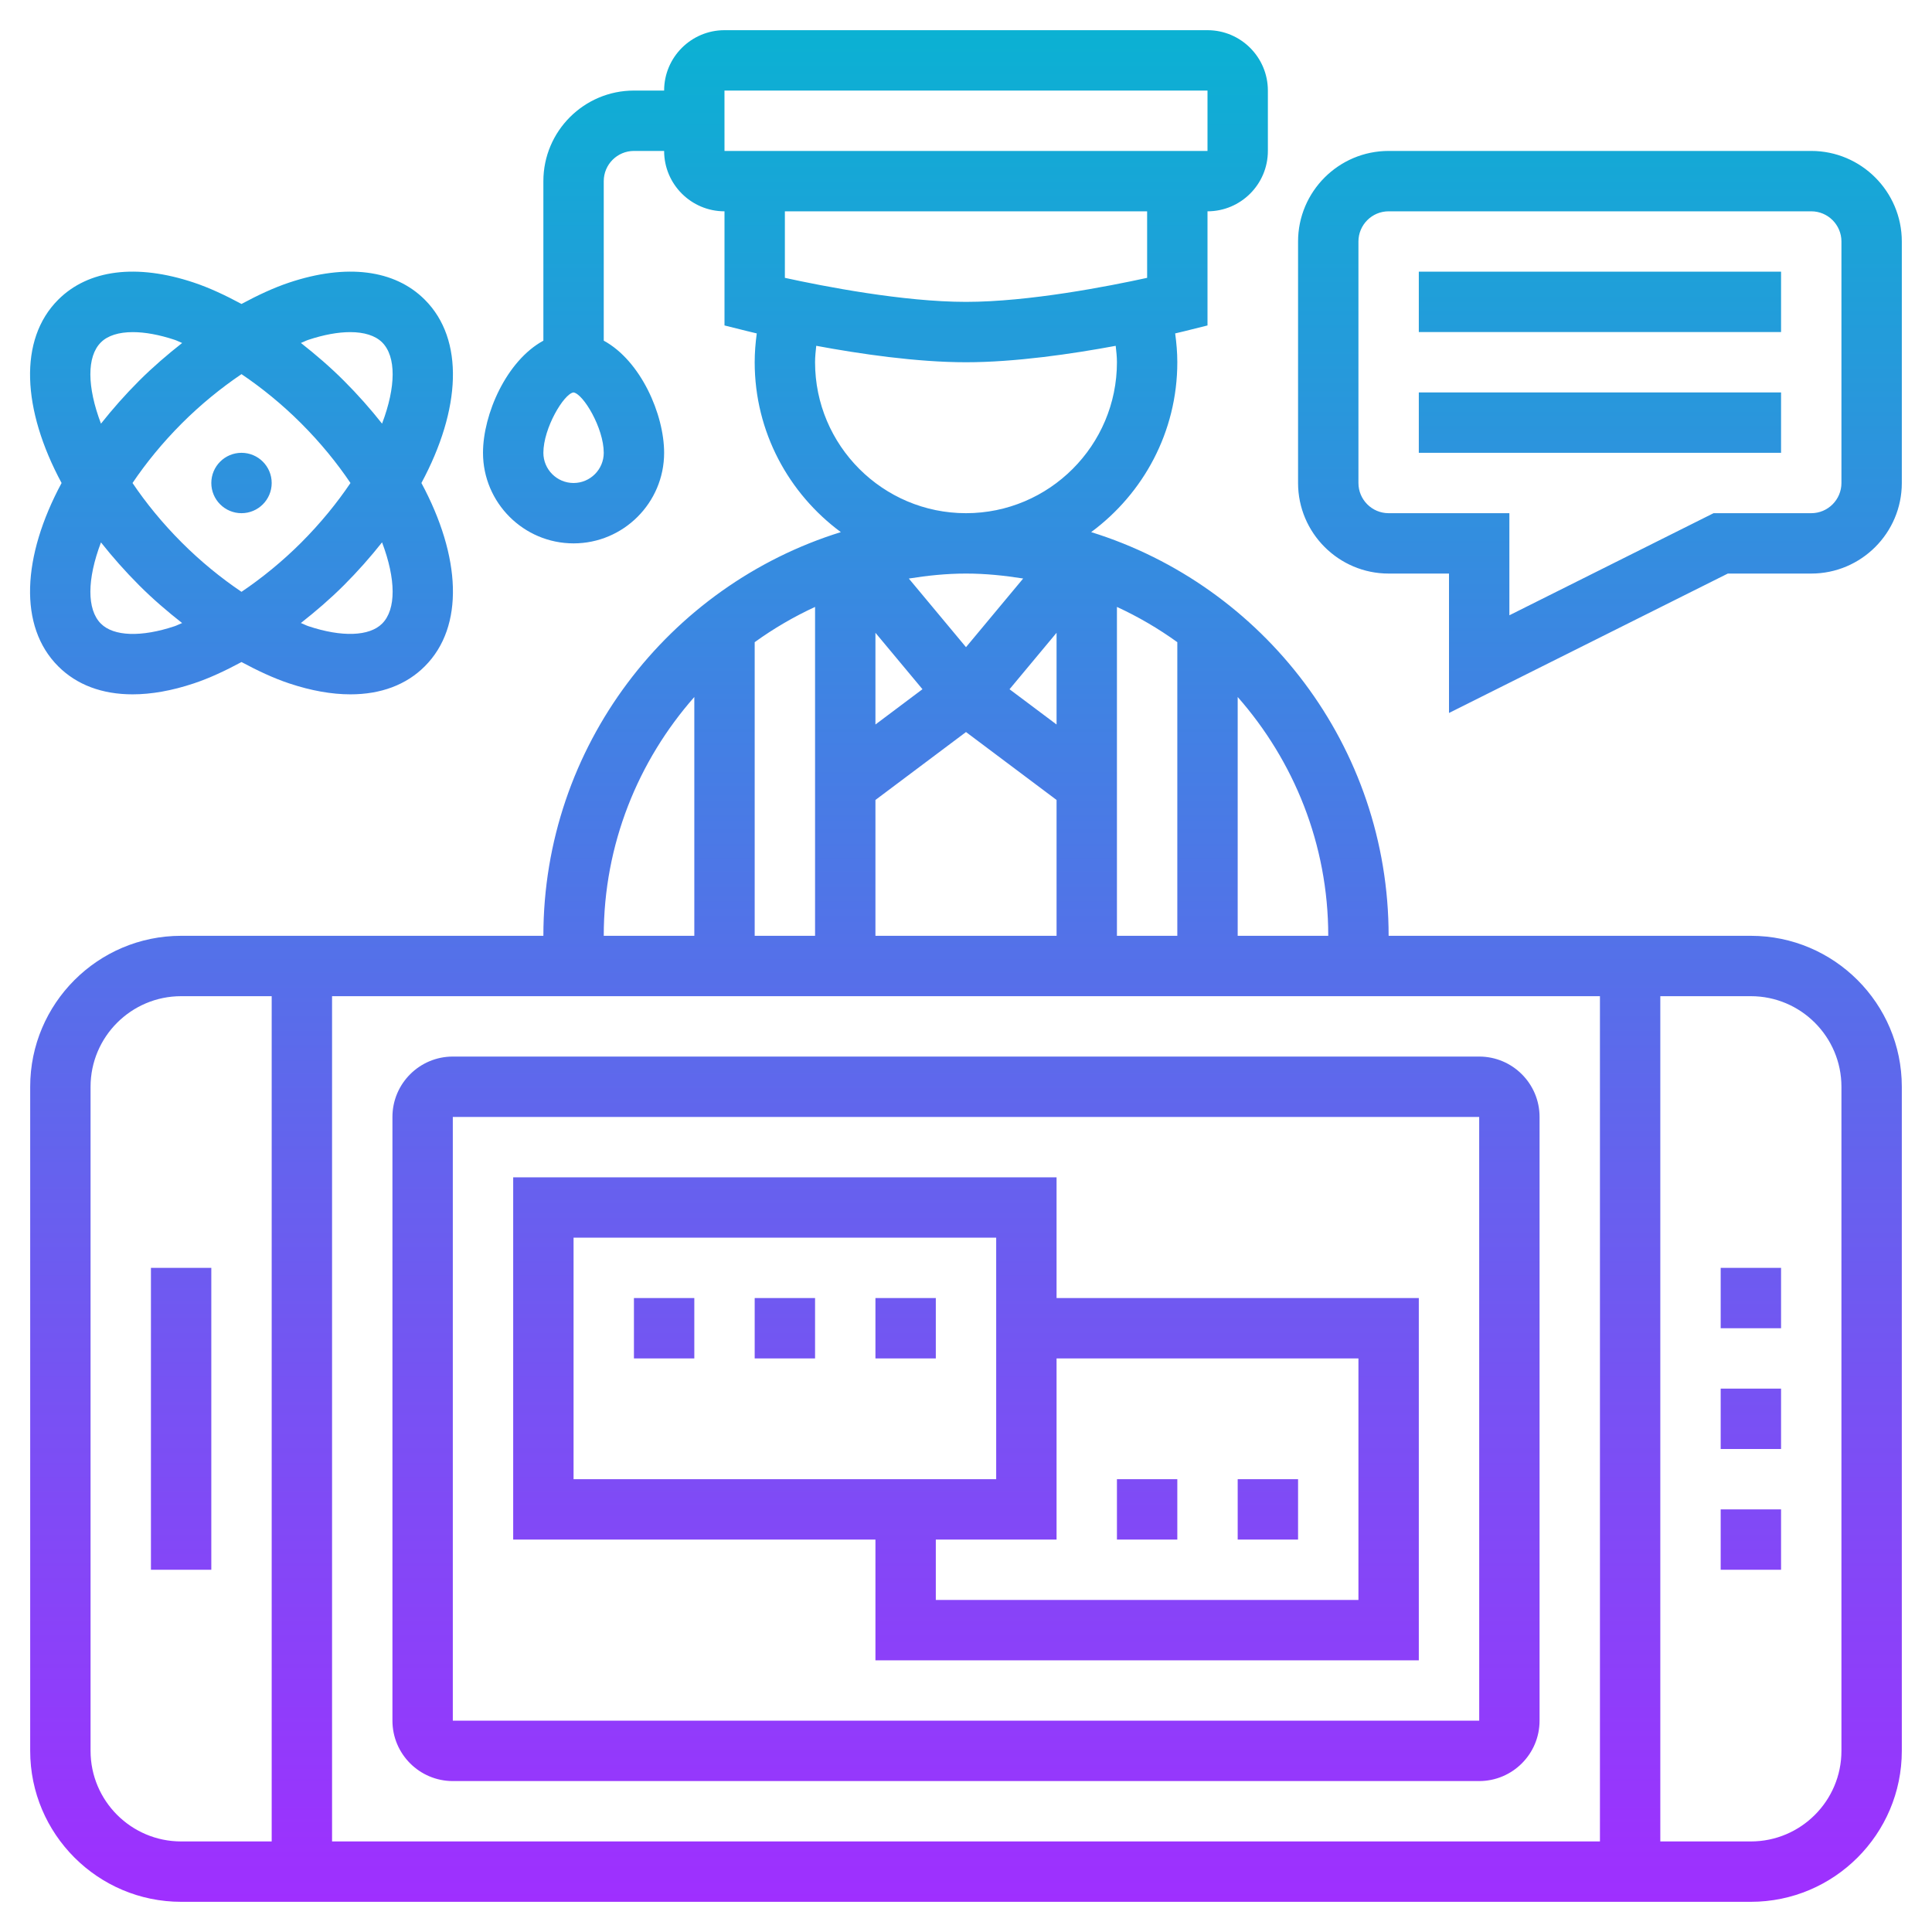 <svg id="Layer_5" enable-background="new 0 0 64 64" height="512" viewBox="0 0 64 64" width="512" xmlns="http://www.w3.org/2000/svg" xmlns:xlink="http://www.w3.org/1999/xlink"><linearGradient id="SVGID_1_" gradientUnits="userSpaceOnUse" x1="31.998" x2="31.998" y1="63" y2="1"><stop offset="0" stop-color="#9f2fff"/><stop offset="1" stop-color="#0bb1d3"/></linearGradient><path d="m58 31h-12c0-6.277-4.152-11.602-9.854-13.373 1.727-1.276 2.854-3.32 2.854-5.627 0-.321-.028-.639-.071-.955.174-.041.289-.069.314-.075l.757-.189v-3.781c1.103 0 2-.897 2-2v-2c0-1.103-.897-2-2-2h-16c-1.103 0-2 .897-2 2h-1c-1.654 0-3 1.346-3 3v5.285c-1.228.669-2 2.442-2 3.715 0 1.654 1.346 3 3 3s3-1.346 3-3c0-1.273-.772-3.046-2-3.715v-5.285c0-.551.448-1 1-1h1c0 1.103.897 2 2 2v3.781l.758.189c.025.006.139.034.311.075-.043.315-.069.634-.069.955 0 2.307 1.127 4.351 2.854 5.627-5.702 1.771-9.854 7.096-9.854 13.373h-12c-2.757 0-5 2.243-5 5v22c0 2.757 2.243 5 5 5h52c2.757 0 5-2.243 5-5v-22c0-2.757-2.243-5-5-5zm-39-15c-.552 0-1-.449-1-1 0-.82.68-1.957.997-2 .323.043 1.003 1.18 1.003 2 0 .551-.448 1-1 1zm34 17v28h-42v-28zm-28-11.727c.625-.451 1.293-.842 2-1.168v10.895h-2zm14 9.727h-2v-10.895c.707.326 1.375.717 2 1.168zm-10-7v-3.038l1.558 1.869zm0 2.5 3-2.25 3 2.25v4.5h-6zm4.442-3.668 1.558-1.87v3.038zm.452-3.668-1.894 2.274-1.894-2.273c.618-.099 1.248-.165 1.894-.165s1.276.066 1.894.164zm10.106 11.836h-3v-7.911c1.861 2.115 3 4.879 3 7.911zm-20.001-28h16.001v2h-16zm14.001 4v2.204c-1.276.279-3.918.796-6 .796s-4.724-.517-6-.796v-2.204zm-11 5c0-.183.02-.364.039-.545 1.439.268 3.324.545 4.961.545 1.636 0 3.52-.277 4.959-.544.02.18.041.361.041.544 0 2.757-2.243 5-5 5s-5-2.243-5-5zm-4 11.089v7.911h-3c0-3.032 1.139-5.796 3-7.911zm-20 34.911v-22c0-1.654 1.346-3 3-3h3v28h-3c-1.654 0-3-1.346-3-3zm58 0c0 1.654-1.346 3-3 3h-3v-28h3c1.654 0 3 1.346 3 3zm-54-16v10h-2v-10zm8 17h34c1.103 0 2-.897 2-2v-20c0-1.103-.897-2-2-2h-34c-1.103 0-2 .897-2 2v20c0 1.103.897 2 2 2zm0-22h34l.001 20h-34.001zm42 5h2v2h-2zm0 4h2v2h-2zm0 4h2v2h-2zm-22-11h-18v12h12v4h18v-12h-12zm-16 2h14v8h-14zm26 4v8h-14v-2h4v-6zm-24-2h2v2h-2zm4 0h2v2h-2zm4 0h2v2h-2zm14 8h-2v-2h2zm-4 0h-2v-2h2zm8-42h12v2h-12zm0 4h12v2h-12zm13-8h-14c-1.654 0-3 1.346-3 3v8c0 1.654 1.346 3 3 3h2v4.618l9.236-4.618h2.764c1.654 0 3-1.346 3-3v-8c0-1.654-1.346-3-3-3zm1 11c0 .551-.448 1-1 1h-3.236l-6.764 3.382v-3.382h-4c-.552 0-1-.449-1-1v-8c0-.551.448-1 1-1h14c.552 0 1 .449 1 1zm-59.072 6.072c.616.617 1.46.929 2.463.929.621 0 1.303-.12 2.028-.362.521-.173 1.051-.423 1.581-.708.53.284 1.06.535 1.581.708.726.242 1.407.362 2.028.362 1.003 0 1.847-.312 2.463-.929 1.32-1.319 1.198-3.634-.112-6.072 1.31-2.438 1.432-4.753.112-6.072-.997-.998-2.593-1.201-4.491-.568-.521.174-1.051.424-1.581.709-.53-.285-1.06-.535-1.581-.709-1.897-.633-3.493-.43-4.491.568-1.32 1.319-1.199 3.634.112 6.072-1.311 2.438-1.432 4.753-.112 6.072zm10.73-1.414c-.422.422-1.334.455-2.445.084-.08-.027-.165-.073-.246-.104.487-.383.966-.793 1.423-1.249.465-.465.885-.942 1.266-1.423.462 1.22.472 2.223.002 2.692zm-4.658-1.053c-.68-.459-1.353-1.007-1.976-1.63-.648-.648-1.191-1.318-1.634-1.975.443-.657.986-1.327 1.634-1.976.622-.622 1.296-1.17 1.976-1.63.68.459 1.353 1.007 1.976 1.63.649.649 1.191 1.319 1.634 1.976-.443.657-.986 1.327-1.634 1.976-.623.622-1.296 1.17-1.976 1.629zm2.213-8.347c.515-.171.986-.256 1.387-.256.464 0 .832.114 1.059.34.469.469.46 1.472-.003 2.691-.38-.481-.8-.957-1.266-1.423-.456-.456-.935-.866-1.422-1.249.08-.03.165-.077.245-.103zm-6.871.084c.227-.227.595-.34 1.059-.34.4 0 .872.085 1.387.256.08.027.165.073.246.104-.487.383-.966.793-1.423 1.249-.465.465-.885.942-1.266 1.423-.463-1.22-.473-2.223-.003-2.692zm1.268 8.048c.456.456.935.866 1.423 1.249-.081.03-.166.077-.246.104-1.11.371-2.022.338-2.445-.084-.469-.469-.46-1.472.003-2.691.38.48.8.956 1.265 1.422zm4.39-3.39c0 .552-.448 1-1 1s-1-.448-1-1 .448-1 1-1 1 .448 1 1z" fill="url(#SVGID_1_)"/></svg>